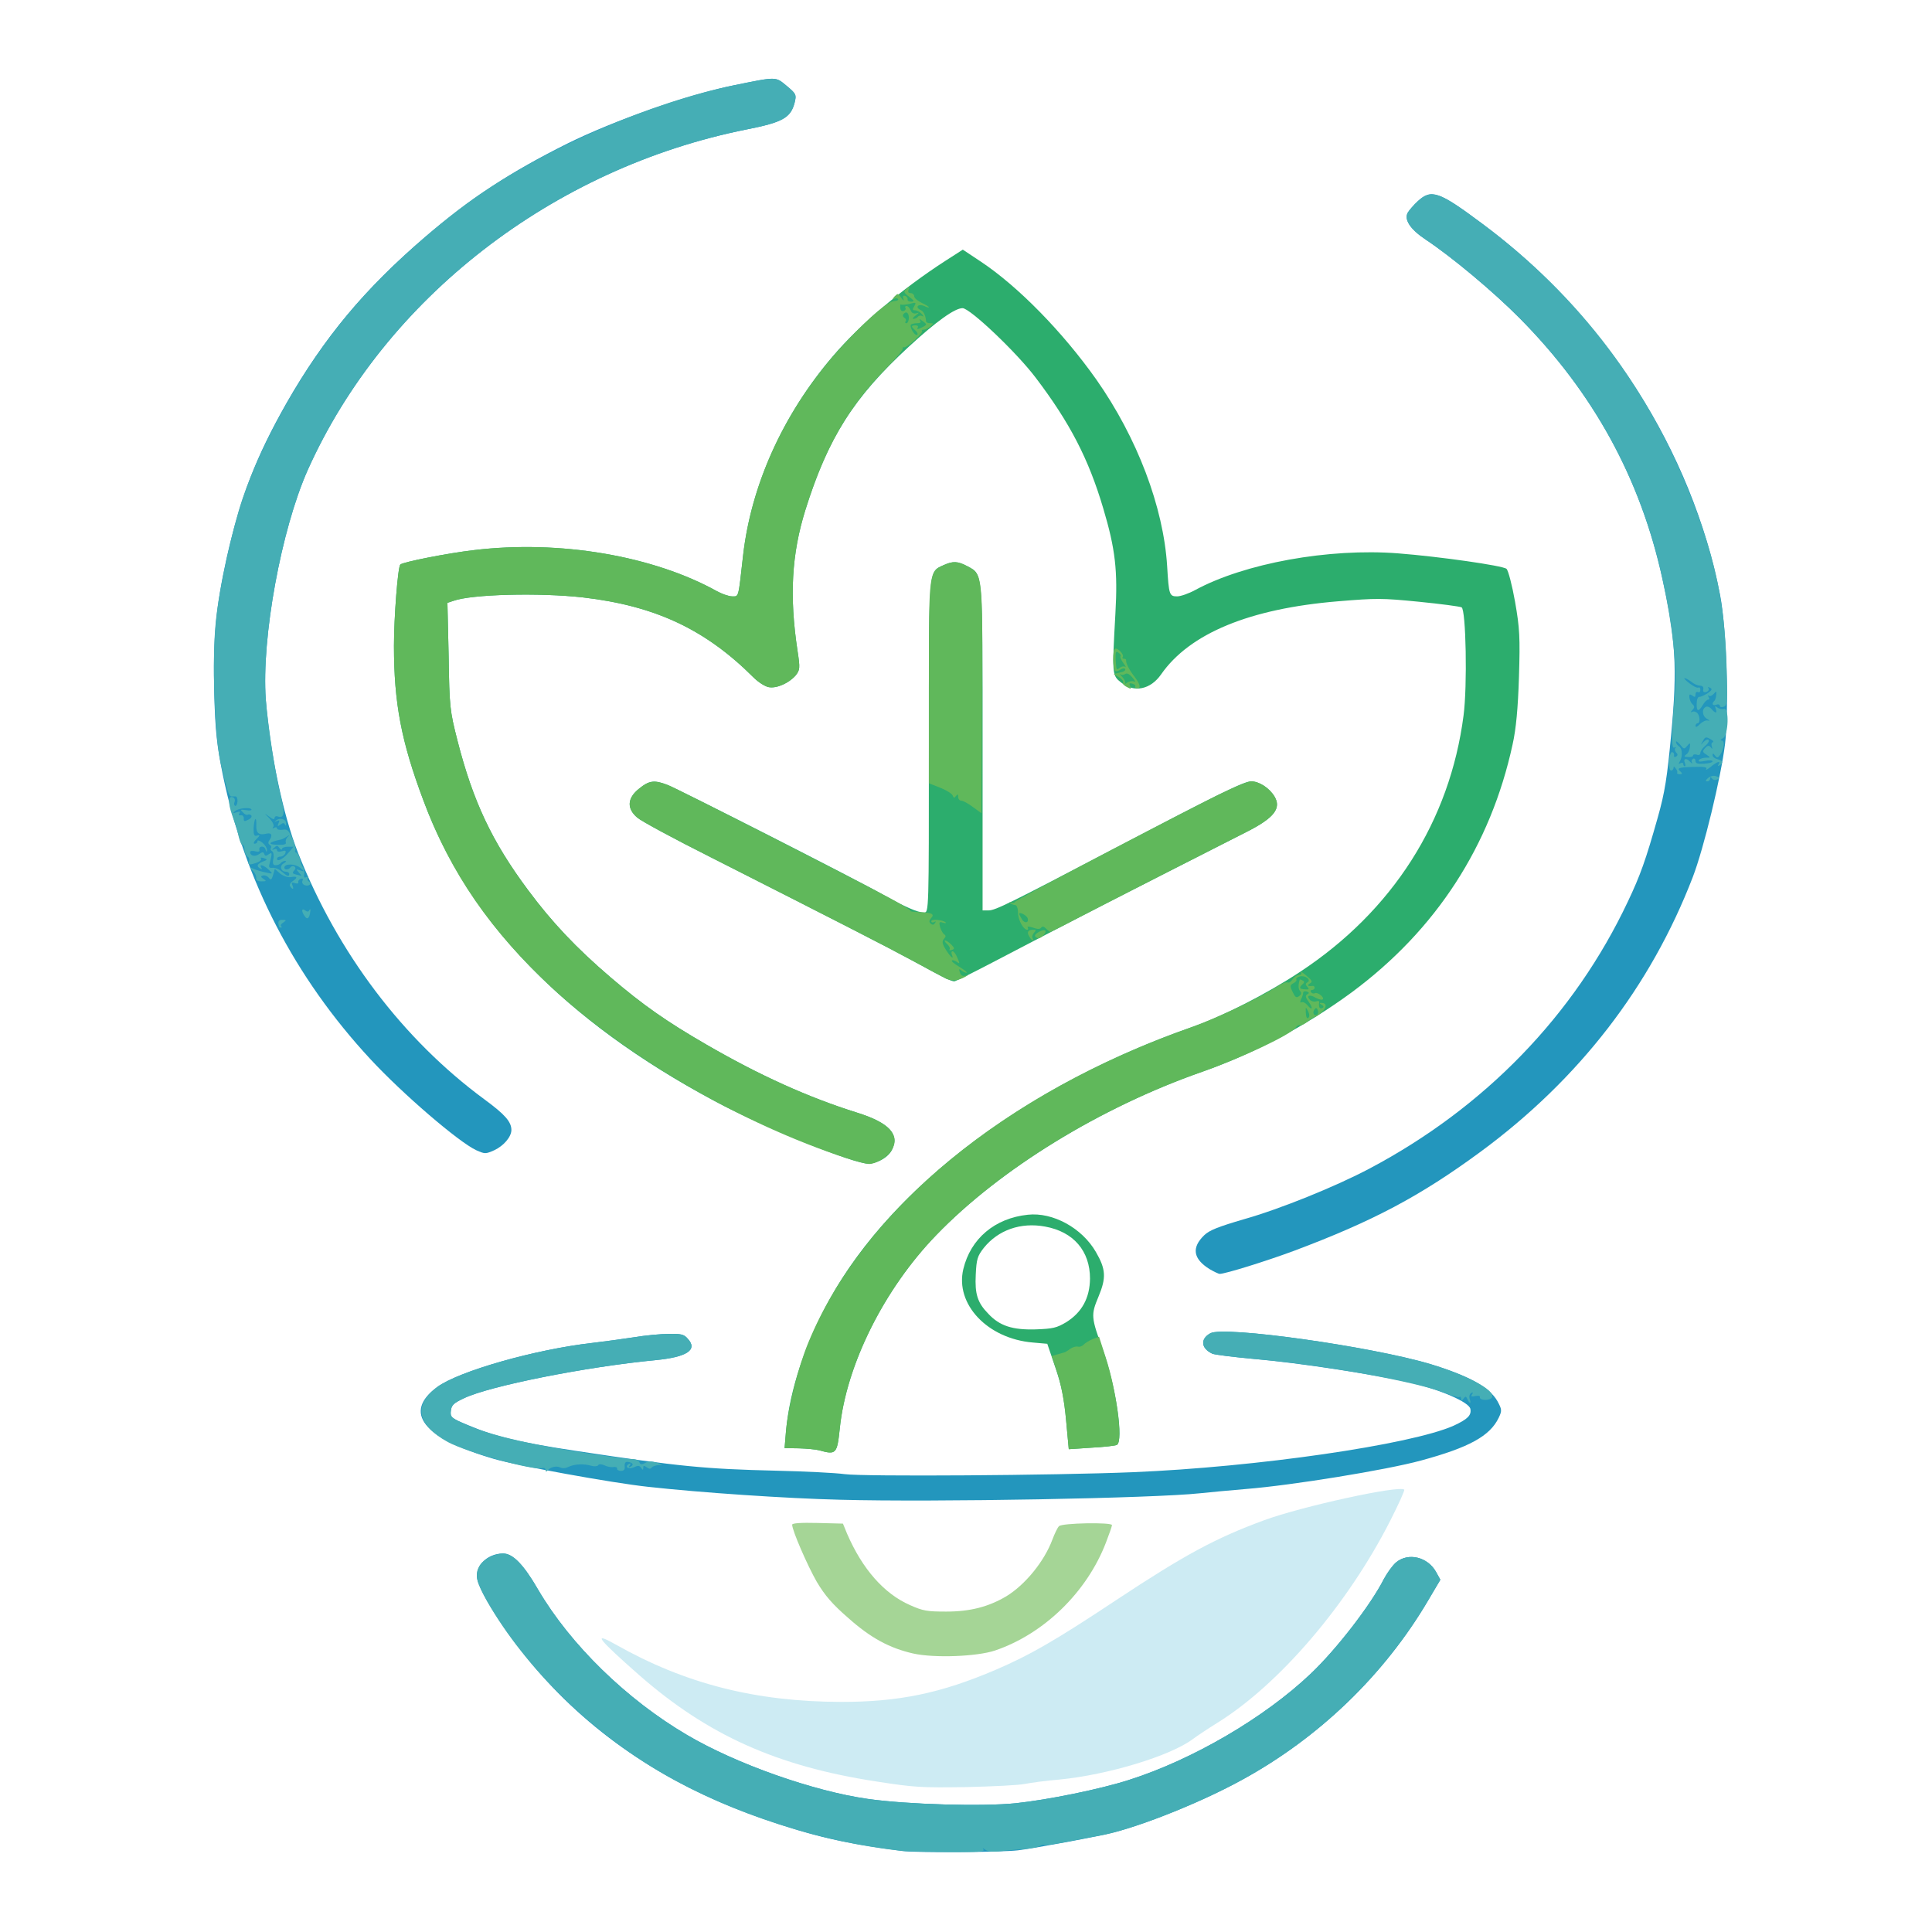 <?xml version="1.0" encoding="UTF-8" standalone="no"?>
<svg
   version="1.0"
   width="512"
   height="512"
   viewBox="0 0 5120 5120"
   preserveAspectRatio="xMidYMid meet"
   id="svg64"
   sodipodi:docname="logo.svg"
   inkscape:version="1.1.2 (0a00cf5339, 2022-02-04, custom)"
   inkscape:export-filename="/home/freak/Projects/homoeopathy-case/logo.png"
   inkscape:export-xdpi="96"
   inkscape:export-ydpi="96"
   xmlns:inkscape="http://www.inkscape.org/namespaces/inkscape"
   xmlns:sodipodi="http://sodipodi.sourceforge.net/DTD/sodipodi-0.dtd"
   xmlns="http://www.w3.org/2000/svg"
   xmlns:svg="http://www.w3.org/2000/svg">
  <defs
     id="defs68" />
  <sodipodi:namedview
     id="namedview66"
     pagecolor="#ffffff"
     bordercolor="#666666"
     borderopacity="1.0"
     inkscape:pageshadow="2"
     inkscape:pageopacity="0.0"
     inkscape:pagecheckerboard="0"
     showgrid="false"
     width="512px"
     inkscape:zoom="0.71266968"
     inkscape:cx="383.76825"
     inkscape:cy="442"
     inkscape:window-width="1866"
     inkscape:window-height="1015"
     inkscape:window-x="54"
     inkscape:window-y="28"
     inkscape:window-maximized="1"
     inkscape:current-layer="svg64" />
  <g
     id="layer101"
     fill="#2cad6d"
     stroke="none"
     transform="matrix(0.647,0,0,0.57,190.646,30.042)">
    <path
       d="m 3060,6690 c -14,-4 -51,-8 -83,-9 l -58,-1 6,-82 c 15,-189 80,-410 180,-613 258,-526 815,-999 1486,-1264 123,-49 303,-153 439,-255 379,-283 614,-701 670,-1192 16,-137 10,-492 -8,-503 -7,-4 -86,-16 -175,-26 -152,-17 -172,-17 -332,-2 -361,34 -607,149 -724,340 -43,70 -110,86 -163,38 -38,-34 -38,-34 -24,-321 10,-199 0,-300 -50,-490 -60,-230 -137,-398 -276,-606 -79,-119 -270,-324 -300,-324 -32,0 -108,62 -219,178 -228,238 -332,425 -425,761 -56,204 -66,399 -32,654 11,82 10,89 -8,115 -27,35 -77,61 -110,54 -15,-3 -43,-23 -63,-46 -197,-223 -402,-332 -697,-371 -179,-23 -458,-15 -532,16 l -24,9 5,248 c 3,235 5,254 36,392 64,284 142,471 289,695 98,150 198,270 338,406 134,130 230,206 393,313 216,142 416,245 616,316 133,47 177,101 143,175 -17,38 -72,69 -110,61 -91,-18 -438,-181 -618,-291 -611,-371 -1007,-835 -1190,-1395 -91,-275 -121,-454 -121,-720 0,-134 16,-367 26,-378 11,-12 195,-53 301,-67 352,-48 734,26 996,191 21,13 49,24 62,24 28,0 25,12 45,-190 33,-327 163,-655 368,-927 111,-148 283,-313 462,-444 l 70,-51 73,55 c 154,116 337,329 474,549 167,270 275,592 290,868 7,133 9,140 41,140 14,0 47,-13 73,-29 203,-125 548,-196 832,-171 169,15 429,57 444,72 7,7 23,76 35,153 19,123 21,165 16,350 -4,146 -12,242 -26,313 -90,472 -314,863 -659,1153 -186,155 -400,285 -612,369 -418,166 -829,453 -1090,760 -214,251 -369,605 -395,900 -11,118 -15,122 -85,100 z"
       id="path2" />
    <path
       d="m 4072,6550 c -8,-102 -19,-162 -44,-245 l -33,-110 -60,-6 c -185,-18 -318,-178 -284,-341 30,-142 129,-237 264,-253 102,-13 222,61 279,173 41,80 43,120 11,207 -32,87 -31,96 19,252 52,167 85,420 56,438 -6,4 -53,10 -104,13 l -93,7 z m 0,-455 c 65,-46 97,-113 98,-203 0,-128 -67,-218 -184,-242 -100,-21 -192,16 -251,99 -26,38 -30,52 -33,125 -4,90 7,130 52,182 46,56 99,75 193,72 72,-3 86,-7 125,-33 z"
       id="path4" />
    <path
       d="m 3580,4497 c -14,-8 -74,-44 -135,-82 -109,-67 -295,-175 -825,-480 -151,-86 -288,-170 -304,-186 -44,-42 -42,-91 7,-135 41,-38 61,-41 113,-19 40,16 783,445 885,511 89,57 144,84 169,84 20,0 20,-2 20,-770 0,-846 -2,-813 60,-845 39,-20 58,-19 98,5 64,39 62,12 62,845 v 755 h 25 c 27,0 86,-33 510,-285 432,-257 536,-315 565,-315 33,0 75,31 96,71 28,54 -2,98 -106,159 -36,21 -195,113 -355,205 -280,162 -384,223 -696,408 -81,48 -150,87 -155,87 -5,0 -20,-6 -34,-13 z"
       id="path6" />
  </g>
  <g
     id="layer102"
     fill="#60b85b"
     stroke="none"
     transform="matrix(0.647,0,0,0.57,190.646,30.042)">
    <path
       d="m 3060,6690 c -14,-4 -51,-8 -83,-9 l -58,-1 6,-82 c 9,-111 49,-292 91,-408 224,-618 804,-1161 1565,-1465 107,-43 286,-139 357,-192 17,-13 36,-21 42,-18 5,3 14,-4 20,-15 6,-11 18,-20 26,-20 9,0 12,-5 8,-12 -4,-7 6,0 22,15 24,23 27,29 14,37 -13,9 -7,14 13,11 4,0 7,3 7,9 0,5 -5,10 -11,10 -5,0 -7,5 -4,10 4,6 11,8 16,5 11,-7 41,20 32,29 -4,3 -16,0 -29,-8 -24,-17 -40,-10 -23,10 6,7 17,10 25,7 8,-3 14,-2 13,3 -4,22 2,35 12,28 8,-4 7,-9 -2,-15 -10,-6 -10,-9 -2,-9 23,0 24,20 3,42 -12,13 -24,23 -28,23 -4,0 -18,10 -31,22 -13,12 -28,20 -32,17 -4,-2 -11,2 -16,10 -19,33 -222,142 -385,207 -416,165 -828,452 -1088,759 -214,251 -369,605 -395,900 -11,118 -15,122 -85,100 z M 5063,4648 c -10,-21 -10,-21 -9,9 1,19 5,28 10,23 6,-6 5,-18 -1,-32 z m 40,-4 c -4,-12 -8,-13 -14,-3 -9,15 -2,32 11,24 5,-3 6,-13 3,-21 z m -38,-40 c -13,-20 -14,-28 -5,-34 9,-5 8,-9 -2,-13 -8,-3 -15,0 -15,6 0,7 -4,21 -9,31 -4,12 -4,17 2,13 6,-3 17,3 24,13 21,29 25,15 5,-16 z m -34,-48 c -8,-10 -9,-27 -2,-54 1,-2 6,0 12,4 8,4 8,9 0,17 -16,16 -14,23 10,24 16,2 18,-1 9,-12 -8,-9 -8,-15 0,-20 18,-11 -7,-34 -30,-28 -11,3 -17,9 -15,14 3,4 -2,12 -11,17 -15,9 -16,14 -4,41 10,25 15,29 26,20 10,-8 11,-16 5,-23 z"
       id="path9" />
    <path
       d="m 4072,6550 c -7,-85 -20,-165 -35,-217 l -24,-81 21,-7 c 12,-4 24,-8 28,-9 4,0 16,-8 26,-17 10,-8 24,-13 32,-11 7,3 18,-2 24,-9 6,-8 23,-19 37,-26 l 26,-11 26,92 c 46,158 73,395 47,411 -6,4 -53,10 -104,13 l -93,7 z"
       id="path11" />
    <path
       d="m 3170,5331 c -426,-159 -885,-461 -1197,-784 -256,-267 -423,-541 -533,-877 -91,-275 -121,-454 -121,-720 0,-134 16,-367 26,-378 11,-12 195,-53 301,-67 352,-48 734,26 996,191 21,13 49,24 62,24 28,0 25,12 45,-190 36,-359 189,-717 427,-999 95,-114 166,-182 192,-184 11,0 18,-5 16,-9 -3,-5 -11,-5 -17,-1 -7,4 -6,-1 2,-11 14,-16 15,-16 28,6 9,14 12,16 9,5 -4,-12 -2,-17 6,-14 7,2 12,10 11,16 -2,6 5,11 15,11 14,-1 12,-5 -9,-23 -23,-20 -24,-25 -10,-37 13,-13 14,-12 8,3 -4,11 -1,17 8,17 8,0 15,7 15,15 0,8 14,21 30,30 17,9 30,18 30,21 0,2 -9,0 -19,-6 -24,-12 -39,5 -16,18 14,7 21,23 24,55 1,4 8,7 17,7 14,0 14,2 0,15 -8,8 -20,15 -27,15 -7,0 -10,2 -7,5 8,8 -62,81 -74,77 -5,-1 -7,1 -5,5 3,5 -24,42 -60,83 -163,188 -258,374 -339,669 -56,204 -66,399 -32,654 11,82 10,89 -8,115 -27,35 -77,61 -110,54 -15,-3 -43,-23 -63,-46 -197,-223 -402,-332 -697,-371 -179,-23 -458,-15 -532,16 l -24,9 5,248 c 3,235 5,254 36,392 64,284 142,471 289,695 98,150 198,270 338,406 134,130 230,206 393,313 216,142 416,245 616,316 134,47 181,107 141,178 -16,29 -65,62 -91,61 -11,0 -54,-13 -95,-28 z m 285,-3847 c -19,-19 -19,-24 1,-24 8,0 12,5 8,11 -4,8 0,8 15,0 25,-14 25,-15 4,-32 -11,-10 -14,-10 -9,-1 5,8 1,12 -12,12 -10,0 -21,3 -25,6 -8,9 14,54 25,48 4,-3 1,-12 -7,-20 z m -27,-59 c 0,-25 -12,-33 -23,-16 -3,5 -1,12 5,16 6,4 8,11 5,16 -4,5 -2,9 3,9 5,0 10,-11 10,-25 z m 37,-5 c 4,-6 12,-7 18,-3 7,4 6,0 -2,-10 -7,-9 -20,-17 -28,-17 -10,0 -11,-4 -3,-19 9,-18 8,-19 -19,-11 -16,4 -32,6 -35,3 -3,-3 -4,4 -3,15 0,12 6,18 14,15 7,-3 10,-9 7,-14 -3,-5 -1,-9 5,-9 5,0 12,9 16,19 4,13 12,18 23,15 14,-5 13,-3 -2,10 -11,9 -15,16 -9,16 7,0 15,-5 18,-10 z"
       id="path13" />
    <path
       d="m 3580,4497 c -14,-8 -74,-44 -135,-82 -109,-67 -295,-175 -825,-480 -151,-86 -288,-170 -304,-186 -44,-42 -42,-91 7,-135 42,-39 65,-41 122,-15 42,19 768,440 912,528 45,28 80,53 78,55 -3,3 13,5 36,6 51,2 64,9 48,28 -8,10 -9,18 -2,25 8,8 13,7 18,-2 5,-8 4,-10 -3,-5 -7,4 -12,2 -12,-4 0,-11 48,-6 59,6 3,4 -2,4 -12,1 -15,-6 -16,-2 -11,21 4,15 12,30 17,34 7,4 7,11 -1,20 -8,11 -8,21 4,44 18,35 38,58 29,32 -4,-10 -3,-18 2,-18 5,0 14,14 20,31 10,26 10,29 -3,18 -8,-6 -17,-9 -20,-6 -3,3 12,17 33,31 20,14 33,26 27,26 -5,0 -15,-5 -21,-11 -9,-9 -11,-7 -6,9 3,13 11,19 21,16 14,-5 15,-4 2,4 -29,19 -55,22 -80,9 z"
       id="path15" />
    <path
       d="m 3595,4361 c 3,-5 -2,-17 -11,-25 -8,-9 -12,-16 -7,-16 5,0 16,9 25,19 14,17 14,20 2,25 -8,3 -13,2 -9,-3 z"
       id="path17" />
    <path
       d="m 3921,4301 c -11,-20 -5,-31 17,-31 12,0 12,3 2,15 -6,8 -9,19 -5,25 3,5 4,10 1,10 -3,0 -10,-8 -15,-19 z"
       id="path19" />
    <path
       d="m 3945,4301 c -6,-11 33,-36 42,-27 7,7 -16,36 -28,36 -4,0 -10,-4 -14,-9 z"
       id="path21" />
    <path
       d="m 3990,4265 c -9,-11 -15,-12 -20,-5 -5,8 -15,8 -34,0 -17,-6 -25,-6 -21,0 3,6 2,10 -2,10 -16,0 -38,-46 -38,-80 0,-20 -5,-35 -12,-35 -6,0 -15,-4 -20,-9 -4,-5 -3,-6 4,-3 6,4 13,3 15,-2 3,-9 494,-303 787,-472 90,-52 165,-89 181,-89 33,0 75,31 96,71 28,54 -2,98 -106,159 -36,21 -195,113 -355,205 -159,92 -327,190 -371,216 -45,27 -84,49 -87,49 -2,0 -10,-7 -17,-15 z m -76,-50 c -5,-13 -34,-30 -34,-19 0,3 5,14 11,25 11,22 31,17 23,-6 z"
       id="path23" />
    <path
       d="m 3690,3699 c -19,-16 -40,-29 -47,-29 -7,0 -13,-8 -13,-17 0,-14 -2,-15 -9,-5 -7,11 -9,10 -14,-3 -4,-9 -27,-25 -52,-36 l -45,-20 v -470 c 0,-516 0,-513 60,-544 39,-20 58,-19 98,5 63,39 62,34 60,619 l -3,529 z"
       id="path25" />
    <path
       d="m 4317,3139 c -9,-6 -15,-14 -12,-19 3,-5 -4,-15 -16,-24 l -22,-15 26,-7 c 15,-3 24,-10 21,-16 -3,-5 -12,-4 -20,3 -8,6 -17,9 -21,5 -10,-10 -11,-96 -1,-102 11,-7 39,27 32,38 -3,5 0,8 5,8 6,0 10,3 9,8 -2,10 12,43 32,72 25,37 30,57 14,57 -7,0 -11,-4 -9,-8 3,-4 -2,-10 -11,-13 -12,-4 -15,-2 -10,9 6,18 6,18 -17,4 z m 34,-23 c 7,4 4,-4 -7,-18 -12,-17 -23,-23 -30,-17 -6,5 -15,5 -20,1 -5,-4 -1,2 9,14 9,11 14,25 10,29 -5,5 0,3 9,-4 9,-7 23,-9 29,-5 z m -36,-68 c 4,4 0,-5 -9,-19 -9,-14 -14,-28 -11,-31 3,-3 -1,-10 -8,-16 -11,-10 -13,-4 -12,31 3,53 3,51 18,38 8,-6 17,-7 22,-3 z"
       id="path27" />
  </g>
  <g
     id="layer103"
     fill="#2396bd"
     stroke="none"
     transform="matrix(0.647,0,0,0.57,190.646,30.042)">
    <path
       d="m 3400,8553 c -241,-36 -361,-68 -565,-148 -383,-149 -698,-385 -936,-701 -112,-150 -214,-324 -237,-405 -17,-64 35,-129 104,-129 40,0 84,51 144,169 132,255 362,510 610,675 202,135 517,261 740,297 160,26 469,36 606,20 133,-16 345,-65 463,-108 261,-94 556,-290 745,-494 106,-114 247,-322 299,-439 14,-30 37,-66 51,-79 50,-47 130,-25 164,46 l 17,35 -50,96 c -180,347 -448,640 -765,836 -156,97 -377,199 -520,242 -68,20 -315,72 -395,84 -66,9 -420,12 -475,3 z"
       id="path30" />
    <path
       d="m 3145,6920 c -219,-6 -570,-33 -785,-60 -148,-18 -539,-99 -632,-130 -291,-97 -373,-216 -232,-334 89,-74 402,-175 635,-205 46,-6 122,-18 169,-26 47,-9 112,-16 145,-16 50,-1 62,2 77,22 43,52 -3,86 -132,100 -285,31 -679,120 -784,177 -43,23 -51,32 -54,59 -3,30 0,33 70,66 112,54 214,81 443,120 425,73 528,84 820,92 116,3 242,10 280,16 78,12 857,6 1180,-9 510,-24 1139,-128 1314,-216 57,-30 74,-48 69,-78 -4,-31 -123,-90 -248,-123 -151,-39 -461,-92 -633,-109 -87,-9 -166,-20 -176,-25 -47,-25 -50,-69 -8,-95 56,-35 657,61 900,143 157,54 243,107 276,173 18,38 19,44 5,77 -36,85 -121,138 -319,199 -143,44 -528,115 -715,132 -63,6 -149,15 -190,20 -185,23 -1086,42 -1475,30 z"
       id="path32" />
    <path
       d="m 4660,5848 c -68,-48 -75,-100 -22,-158 21,-23 57,-39 162,-74 147,-47 376,-152 517,-237 470,-283 836,-711 1056,-1240 51,-122 73,-192 122,-389 30,-120 39,-188 56,-395 25,-302 18,-437 -37,-719 -90,-466 -282,-863 -583,-1208 -108,-124 -279,-286 -385,-366 -64,-48 -91,-94 -74,-127 6,-11 24,-35 41,-53 55,-57 86,-45 262,104 504,424 861,1056 976,1729 26,149 37,537 20,692 -17,157 -87,485 -132,618 -173,510 -466,940 -869,1277 -248,207 -441,323 -765,461 -114,48 -281,107 -304,107 -4,0 -23,-10 -41,-22 z"
       id="path34" />
    <path
       d="m 1656,5295 c -72,-38 -302,-262 -434,-424 -309,-378 -515,-830 -604,-1321 -24,-136 -31,-202 -35,-375 -6,-256 6,-404 51,-635 57,-284 119,-467 245,-719 152,-302 323,-535 567,-771 190,-184 350,-303 583,-435 188,-106 493,-228 686,-272 174,-40 166,-40 213,4 39,37 40,41 32,78 -16,70 -49,91 -196,124 -795,180 -1483,786 -1798,1583 -109,278 -190,781 -172,1067 17,244 70,535 132,713 162,466 430,868 764,1147 84,70 110,104 110,142 0,32 -32,74 -70,94 -36,18 -38,18 -74,0 z"
       id="path36" />
  </g>
  <g
     id="layer104"
     fill="#45aeb5"
     stroke="none"
     transform="matrix(0.647,0,0,0.57,190.646,30.042)">
    <path
       d="m 3405,8553 c -329,-37 -703,-174 -985,-360 -297,-196 -563,-492 -718,-798 -45,-91 -53,-126 -34,-165 15,-32 62,-60 98,-60 40,0 84,51 144,169 132,255 362,510 610,675 202,135 517,261 740,297 160,26 469,36 606,20 133,-16 345,-65 463,-108 261,-94 556,-290 745,-494 106,-114 247,-322 299,-439 14,-30 37,-66 51,-79 50,-47 130,-25 164,46 l 17,35 -50,96 c -180,347 -448,640 -765,836 -187,116 -457,235 -590,260 -14,2 -67,14 -119,25 -51,12 -96,19 -99,16 -3,-2 -11,0 -17,5 -7,6 -39,12 -71,15 -32,2 -76,7 -98,10 -24,3 -45,0 -54,-7 -12,-10 -14,-10 -8,-1 5,10 -27,12 -146,11 -84,-1 -166,-3 -183,-5 z"
       id="path39" />
    <path
       d="m 1940,6781 c 0,-7 -6,-11 -14,-8 -34,13 -307,-73 -386,-121 -127,-79 -143,-172 -44,-256 89,-74 402,-175 635,-205 46,-6 122,-18 169,-26 47,-9 112,-16 145,-16 50,-1 62,2 77,22 43,52 -3,86 -132,100 -285,31 -679,120 -784,177 -42,22 -52,32 -54,58 -3,27 2,33 45,56 91,49 228,89 447,130 122,22 233,40 247,39 16,-1 29,5 33,14 4,12 9,13 24,4 14,-9 27,-9 48,-1 25,9 26,11 7,11 -12,1 -25,6 -28,11 -5,8 -11,7 -21,-1 -11,-9 -14,-8 -14,2 0,12 -2,12 -9,0 -6,-10 -13,-11 -29,-2 -22,12 -41,-2 -21,-15 8,-5 9,-3 4,6 -6,9 -4,11 4,6 14,-9 8,-19 -13,-22 -9,-1 -13,6 -12,20 2,15 -3,22 -15,22 -10,0 -17,-5 -16,-11 1,-5 -6,-9 -15,-7 -10,2 -27,-2 -37,-8 -13,-6 -22,-7 -26,0 -3,5 -16,6 -28,2 -31,-10 -68,-8 -93,5 -11,7 -26,8 -34,3 -15,-9 -41,-2 -52,14 -5,7 -8,6 -8,-3 z"
       id="path41" />
    <path
       d="m 5716,6453 c -6,-15 -8,-15 -16,-3 -8,13 -10,13 -10,1 0,-8 -3,-12 -6,-9 -3,4 -29,-4 -57,-17 -116,-53 -502,-132 -780,-159 -87,-9 -166,-20 -176,-25 -47,-25 -50,-69 -8,-95 56,-35 657,61 900,143 150,51 267,122 254,154 -7,18 -54,17 -50,-1 1,-5 -7,-7 -19,-4 -16,4 -19,2 -13,-8 5,-9 4,-11 -4,-6 -6,4 -9,16 -6,27 8,24 0,25 -9,2 z"
       id="path43" />
    <path
       d="m 849,4258 c -7,-25 -4,-34 13,-34 17,0 17,2 4,12 -9,6 -13,14 -9,17 3,4 3,7 0,7 -4,0 -7,-1 -8,-2 z"
       id="path45" />
    <path
       d="m 954,4208 c -15,-23 -14,-41 1,-28 10,8 14,7 18,-2 3,-7 5,-3 3,9 -3,29 -12,38 -22,21 z"
       id="path47" />
    <path
       d="m 894,4068 c -4,-6 0,-16 9,-23 23,-17 21,-25 -5,-20 -13,3 -31,-4 -45,-16 l -22,-22 -7,28 c -6,23 -9,26 -18,13 -6,-8 -17,-13 -24,-10 -10,3 -9,7 3,16 13,9 12,11 -9,11 -15,0 -23,-5 -21,-15 1,-8 -5,-24 -14,-34 -15,-18 -15,-18 4,-9 11,6 33,13 50,17 29,7 29,7 11,-13 -20,-22 -42,-29 -30,-9 4,7 3,8 -4,4 -18,-11 -14,-22 10,-33 19,-8 20,-10 4,-16 -9,-4 -15,-3 -12,2 6,9 -14,21 -42,27 -9,1 -11,-3 -7,-13 3,-9 1,-20 -6,-23 -6,-4 -12,-19 -12,-33 -1,-14 -5,-23 -8,-21 -4,2 -10,-13 -15,-34 -4,-20 -8,-39 -9,-42 -1,-3 -9,-31 -19,-63 -18,-58 -16,-94 5,-82 6,4 8,13 5,21 -3,7 -2,15 2,18 4,2 9,-6 10,-20 1,-13 -3,-24 -8,-24 -6,0 -13,0 -17,0 -10,0 -20,-35 -44,-155 -25,-128 -36,-477 -20,-655 12,-146 67,-432 110,-575 82,-274 254,-617 429,-854 132,-181 344,-401 517,-540 292,-234 725,-448 1070,-528 174,-40 166,-40 213,4 39,37 40,41 32,78 -16,70 -49,91 -196,124 -795,180 -1483,786 -1798,1583 -109,278 -190,781 -172,1067 9,126 40,357 62,453 17,74 14,101 -11,92 -8,-4 -15,-1 -15,6 0,9 -8,7 -22,-6 -22,-18 -22,-18 1,8 13,16 20,32 16,39 -5,8 -4,10 3,5 7,-4 12,-3 12,3 0,5 10,8 23,6 19,-4 25,2 40,41 9,26 15,50 12,54 -3,5 -1,10 4,12 6,1 12,15 15,30 2,15 8,33 13,40 4,7 6,21 4,32 -2,12 1,16 10,11 7,-5 10,-4 5,3 -3,6 -2,13 4,17 15,9 2,25 -16,18 -8,-3 -13,-12 -10,-20 4,-9 1,-13 -6,-10 -7,2 -12,9 -11,15 2,7 -4,9 -14,5 -12,-5 -15,-2 -10,10 7,19 2,23 -9,5 z m -4,-58 c 0,-5 -6,-10 -14,-10 -21,0 -27,-28 -8,-39 9,-6 12,-11 5,-11 -6,0 -15,5 -18,10 -3,6 -13,10 -21,10 -10,0 -13,-8 -9,-29 3,-17 0,-33 -5,-36 -6,-4 -8,-10 -5,-15 3,-5 1,-11 -5,-15 -6,-4 -7,-12 -3,-18 16,-25 12,-39 -9,-34 -33,9 -44,-2 -43,-39 1,-19 -1,-32 -4,-28 -3,3 -6,23 -7,44 0,30 3,37 15,32 12,-4 12,0 -3,16 -11,12 -14,22 -8,22 7,0 12,-5 12,-12 0,-6 9,-3 20,7 11,10 19,25 19,34 -1,12 -2,12 -6,-2 -5,-20 -30,-17 -25,3 2,7 -5,9 -18,5 -11,-3 -20,-2 -20,4 0,18 20,23 37,9 13,-10 17,-11 21,0 3,10 7,10 18,1 15,-12 15,-5 2,51 -2,10 3,14 14,12 10,-1 26,6 38,18 22,22 30,25 30,10 z m 39,-7 c -12,-15 -12,-16 6,-9 19,7 19,6 -1,-13 -21,-19 -64,-19 -64,0 0,12 17,11 25,-1 4,-6 11,-8 16,-4 6,4 6,11 -1,19 -8,10 -7,14 7,18 10,3 20,5 22,6 2,0 -3,-7 -10,-16 z m -42,-91 21,-28 h -24 c -13,0 -24,5 -24,11 0,5 -5,3 -10,-5 -8,-13 -11,-13 -22,-1 -10,10 -10,12 0,7 6,-4 12,-2 12,4 0,7 8,9 20,5 15,-5 18,-3 14,9 -3,9 -12,16 -20,16 -8,0 -14,4 -14,10 0,16 26,1 47,-28 z m -11,-48 c -2,-6 1,-18 7,-25 10,-10 9,-11 -3,-2 -8,6 -18,12 -22,13 -56,13 -60,25 -9,25 20,1 30,-3 27,-11 z M 735,3739 c -4,-5 -10,-7 -15,-4 -4,3 -13,-2 -20,-11 -12,-13 -10,-14 14,-10 14,3 24,1 21,-4 -7,-11 -54,-5 -68,9 -9,9 -8,11 7,5 14,-5 17,-4 12,5 -5,7 -2,10 6,9 7,-2 12,5 12,14 -1,14 2,16 17,7 11,-5 17,-14 14,-20 z"
       id="path49" />
    <path
       d="m 846,3775 c 6,-14 4,-16 -7,-10 -8,4 -11,4 -6,0 15,-18 43,-12 44,9 1,12 -1,15 -4,8 -4,-10 -8,-10 -19,-1 -12,10 -13,9 -8,-6 z"
       id="path51" />
    <path
       d="m 6701,3565 c 9,-9 23,-13 33,-9 14,5 15,9 5,15 -8,5 -17,3 -21,-4 -6,-9 -8,-9 -8,1 0,6 -5,12 -12,12 -8,0 -7,-5 3,-15 z"
       id="path53" />
    <path
       d="m 6575,3540 c 2,-3 0,-12 -6,-20 -6,-10 -9,-11 -9,-2 0,6 -5,12 -10,12 -6,0 -9,-20 -8,-45 2,-25 7,-43 13,-41 6,2 9,9 7,15 -1,7 2,10 8,6 8,-5 8,-11 1,-19 -6,-7 -7,-17 -3,-21 4,-5 2,-5 -5,-2 -12,8 -12,-65 2,-243 10,-130 -9,-329 -51,-545 -90,-464 -283,-863 -583,-1207 -108,-124 -279,-286 -385,-366 -64,-48 -91,-94 -74,-127 6,-11 24,-35 41,-52 55,-58 86,-46 262,103 400,337 691,774 870,1309 89,268 124,463 132,736 5,175 4,197 -11,202 -9,4 -16,2 -16,-4 0,-6 -7,-9 -15,-5 -15,6 -20,-5 -8,-18 4,-3 7,-16 8,-28 2,-18 1,-19 -10,-5 -7,9 -16,13 -20,9 -5,-4 -5,-1 -1,6 4,6 3,12 -2,12 -5,0 -15,11 -22,25 -18,34 -26,31 -25,-7 0,-18 5,-32 11,-31 5,1 20,-7 33,-16 18,-14 21,-20 11,-26 -8,-5 -11,-4 -7,2 4,6 0,14 -8,17 -11,4 -15,0 -13,-12 2,-10 -3,-17 -14,-17 -9,0 -25,-8 -35,-18 -11,-9 -23,-17 -28,-17 -4,0 5,11 20,24 16,14 32,23 37,20 4,-3 8,2 8,11 0,9 -4,13 -10,10 -5,-3 -10,1 -10,11 0,13 -3,14 -13,5 -11,-8 -13,-6 -12,9 1,11 7,26 13,32 9,9 9,15 -1,27 -8,9 -8,12 -1,8 7,-4 16,-1 22,6 11,15 12,47 0,47 -4,0 -8,6 -8,13 1,7 8,3 18,-9 10,-11 24,-19 32,-17 10,3 9,0 -2,-7 -20,-12 -24,-45 -6,-56 6,-4 16,0 23,9 16,22 26,22 18,0 -5,-14 -3,-15 7,-6 7,6 19,9 26,6 23,-9 19,123 -3,136 -10,6 -13,11 -6,11 14,0 11,37 -5,65 -10,17 -13,18 -22,5 -7,-11 -10,-12 -10,-2 0,8 9,16 20,19 22,6 26,18 8,29 -7,4 -8,3 -4,-4 12,-20 -6,-14 -32,11 -14,12 -22,17 -18,10 5,-9 -9,-12 -54,-10 -61,2 -68,5 -50,23 7,7 6,11 -4,11 -8,0 -13,-3 -11,-7 z m 32,-44 c -9,-22 5,-27 20,-8 8,9 12,12 9,5 -4,-6 -2,-14 4,-18 5,-3 10,1 10,10 0,12 9,15 35,13 19,-1 35,-6 35,-11 0,-5 -14,-6 -31,-2 -22,5 -29,4 -25,-4 4,-6 17,-11 29,-11 20,0 20,0 2,-14 -17,-12 -17,-16 -6,-30 11,-14 16,-14 24,-4 6,10 7,9 4,-4 -3,-9 -2,-18 4,-20 5,-2 0,-9 -11,-15 -17,-11 -21,-10 -30,10 -10,20 -10,21 3,4 9,-10 18,-14 21,-9 3,5 -3,17 -14,27 -11,10 -20,25 -20,33 0,8 -6,12 -15,8 -8,-3 -15,-1 -15,4 0,5 -9,8 -21,7 -16,-1 -17,-3 -7,-12 8,-5 14,-21 15,-34 2,-21 1,-22 -11,-6 -12,17 -14,16 -29,-6 -10,-13 -17,-18 -17,-12 0,6 6,16 14,22 14,12 13,52 -1,74 -3,6 -1,7 5,3 7,-4 12,-2 12,3 0,6 3,11 6,11 3,0 4,-6 1,-14 z"
       id="path55" />
  </g>
  <g
     id="layer105"
     fill="#a5d596"
     stroke="none"
     transform="matrix(0.647,0,0,0.57,190.646,30.042)">
    <path
       d="m 3446,7635 c -97,-25 -174,-72 -266,-165 -65,-64 -96,-105 -129,-168 -38,-75 -101,-239 -101,-266 0,-7 35,-10 104,-8 l 104,3 17,47 c 62,163 151,279 258,332 53,27 70,30 148,30 98,0 173,-22 246,-71 78,-54 156,-163 189,-264 9,-27 21,-56 27,-62 11,-15 217,-19 217,-5 0,5 -11,41 -25,82 -78,230 -254,424 -454,501 -73,28 -248,36 -335,14 z"
       id="path58" />
  </g>
  <g
     id="layer106"
     fill="#cdebf3"
     stroke="none"
     transform="matrix(0.647,0,0,0.57,190.646,30.042)">
    <path
       d="m 3295,8230 c -408,-71 -691,-216 -971,-494 -171,-171 -194,-205 -97,-143 285,183 573,266 924,267 236,0 408,-40 634,-150 138,-67 245,-137 493,-324 280,-210 405,-287 606,-371 154,-64 552,-163 573,-142 3,3 -23,68 -57,144 -174,389 -454,761 -708,940 -37,26 -82,60 -101,76 -92,78 -347,166 -546,188 -55,5 -118,15 -140,20 -22,6 -130,12 -240,15 -187,3 -211,2 -370,-26 z"
       id="path61" />
  </g>
</svg>
